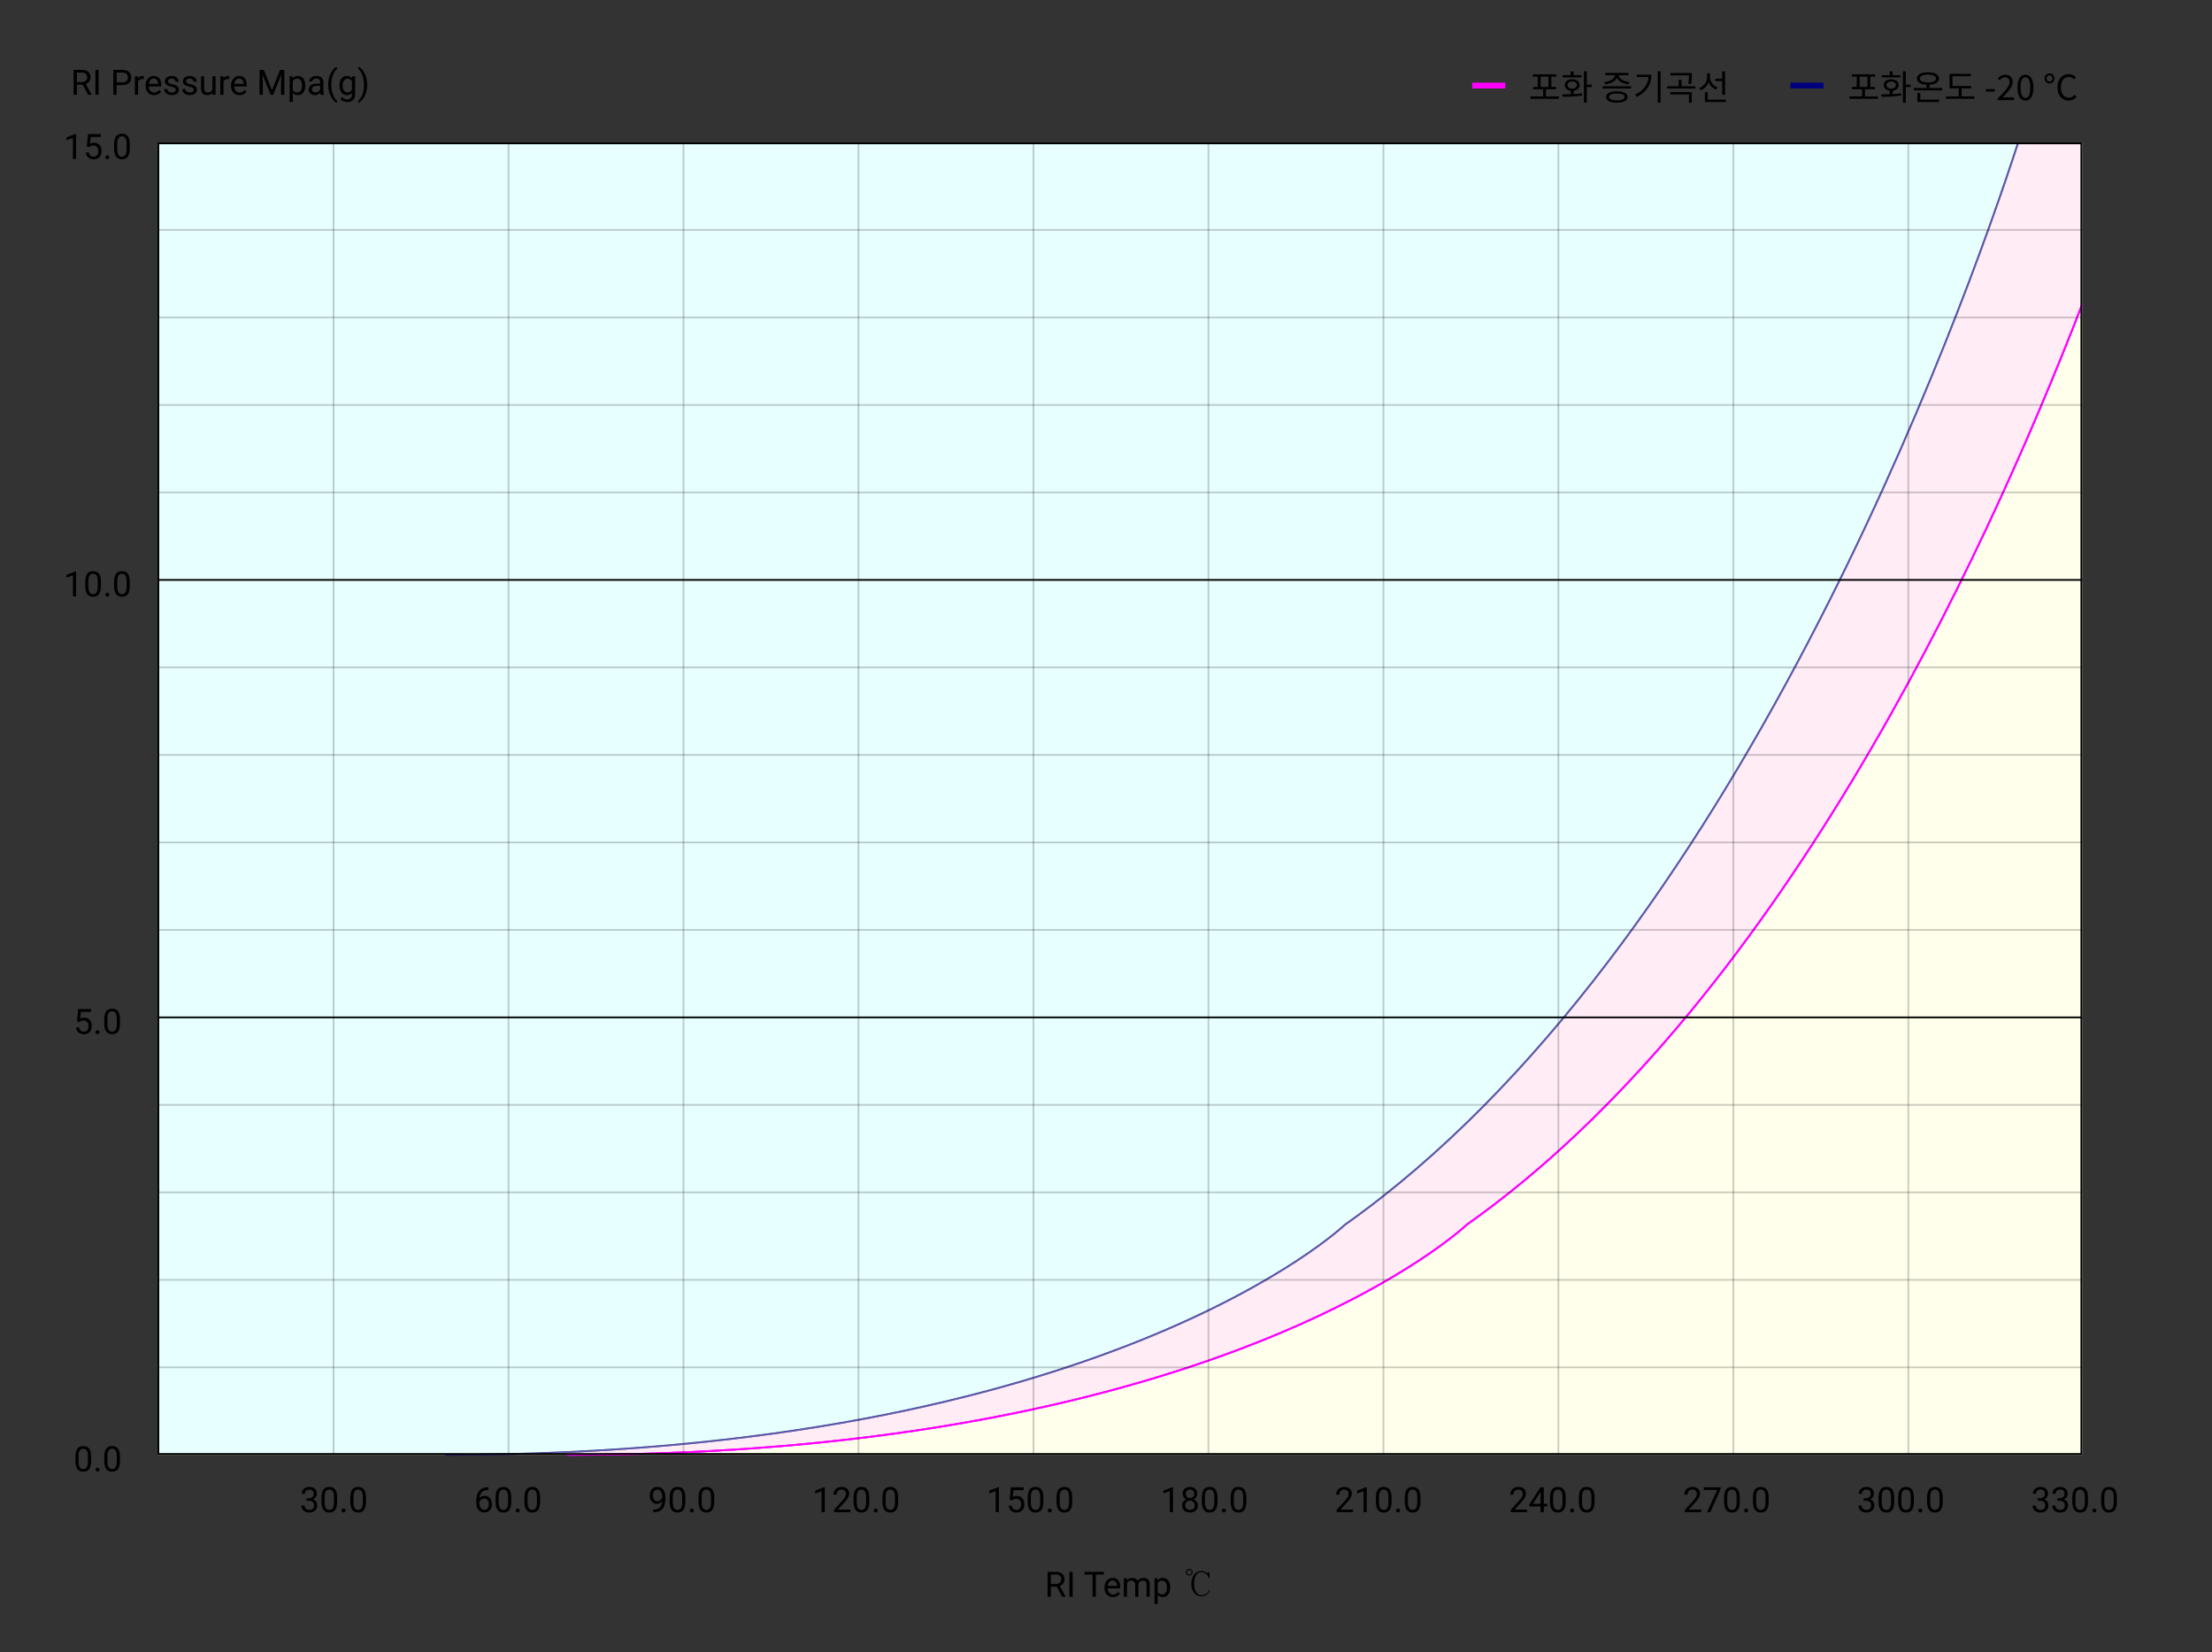 <?xml version="1.0" encoding="utf-8"?>
<!-- Generator: Adobe Illustrator 15.0.0, SVG Export Plug-In . SVG Version: 6.00 Build 0)  -->
<!DOCTYPE svg PUBLIC "-//W3C//DTD SVG 1.1//EN" "http://www.w3.org/Graphics/SVG/1.1/DTD/svg11.dtd">
<svg version="1.1" id="Layer_1" xmlns="http://www.w3.org/2000/svg" xmlns:xlink="http://www.w3.org/1999/xlink" x="0px" y="0px"
	 width="758.5px" height="566.5px" viewBox="-90 -50 758.5 566.5" enable-background="new -90 -50 758.5 566.5"
	 xml:space="preserve">
<rect x="-90" y="-50" width="758.5" height="566.5" fill="#333333" stroke="none"/>
<g>
	<g>
		<path fill="#E8FFFF" d="M371.043,369.813C504.93,275.206,582.972,56.992,601.881-1.153H-36v449.847h98.571
			C288.313,448.693,371.043,369.813,371.043,369.813z"/>
		<path fill="#FFECF5" d="M371.043,369.813c0,0-82.729,78.881-308.472,78.881h41.886c225.742,0,308.472-78.881,308.472-78.881
			C518.636,295.119,589.532,143.372,624,54.186V-1.153h-22.119C582.972,56.992,504.93,275.206,371.043,369.813z"/>
		<path fill="#FFFFEC" d="M624,448.847V54.186c-34.468,89.187-105.364,240.934-211.071,315.627c0,0-82.729,78.881-308.472,78.881
			H62.571H-36v0.153H624z"/>
	</g>
	<g>
		<g>
			<g>
				<path fill="none" stroke="#FF00FF" stroke-width="0.6" stroke-miterlimit="10" d="M104.458,448.847
					c225.742,0,308.472-78.881,308.472-78.881C518.636,295.272,589.532,143.525,624,54.338"/>
			</g>
			<g>
				<path fill="none" stroke="#FF00FF" stroke-width="0.6" stroke-miterlimit="10" d="M624,54.338
					c-34.468,89.188-105.364,240.935-211.071,315.628c0,0-82.729,78.881-308.472,78.881"/>
			</g>
		</g>
	</g>
	<g opacity="0.6">
		<g>
			<path fill="none" stroke="#00007F" stroke-width="0.6" stroke-miterlimit="10" d="M62.69,448.847
				c225.742,0,308.472-78.881,308.472-78.881C505.049,275.359,583.091,57.146,602-1"/>
			<path fill="none" stroke="#00007F" stroke-width="0.6" stroke-miterlimit="10" d="M602-1
				c-18.909,58.146-96.951,276.359-230.838,370.966c0,0-82.729,78.881-308.472,78.881"/>
			<path fill="none" stroke="#00007F" stroke-width="0.6" stroke-miterlimit="10" d="M62.69,448.847"/>
		</g>
	</g>
	<g opacity="0.4">
		<g>
			<path fill="none" stroke="#FF00FF" stroke-width="0.6" stroke-miterlimit="10" d="M104.458,448.847
				c225.742,0,308.472-78.881,308.472-78.881C518.636,295.272,589.532,143.525,624,54.338"/>
			<path fill="none" stroke="#FF00FF" stroke-width="0.6" stroke-miterlimit="10" d="M624,54.338
				c-34.468,89.188-105.364,240.935-211.071,315.628c0,0-82.729,78.881-308.472,78.881"/>
		</g>
	</g>
</g>
<line fill="none" stroke="#000000" stroke-width="0.6" stroke-miterlimit="10" x1="-36" y1="298.848" x2="624" y2="298.848"/>
<line fill="none" stroke="#000000" stroke-width="0.6" stroke-miterlimit="10" x1="-36" y1="148.847" x2="624" y2="148.847"/>
<g opacity="0.2">
	<line fill="none" stroke="#000000" stroke-width="0.6" stroke-miterlimit="10" x1="-36" y1="418.848" x2="624" y2="418.848"/>
	<line fill="none" stroke="#000000" stroke-width="0.6" stroke-miterlimit="10" x1="-36" y1="388.848" x2="624" y2="388.848"/>
	<line fill="none" stroke="#000000" stroke-width="0.6" stroke-miterlimit="10" x1="-36" y1="358.848" x2="624" y2="358.848"/>
	<line fill="none" stroke="#000000" stroke-width="0.6" stroke-miterlimit="10" x1="-36" y1="328.848" x2="624" y2="328.848"/>
	<line fill="none" stroke="#000000" stroke-width="0.6" stroke-miterlimit="10" x1="-36" y1="178.847" x2="624" y2="178.847"/>
	<line fill="none" stroke="#000000" stroke-width="0.6" stroke-miterlimit="10" x1="-36" y1="268.848" x2="624" y2="268.848"/>
	<line fill="none" stroke="#000000" stroke-width="0.6" stroke-miterlimit="10" x1="-36" y1="238.848" x2="624" y2="238.848"/>
	<line fill="none" stroke="#000000" stroke-width="0.6" stroke-miterlimit="10" x1="-36" y1="208.848" x2="624" y2="208.848"/>
	<line fill="none" stroke="#000000" stroke-width="0.6" stroke-miterlimit="10" x1="-36" y1="118.847" x2="624" y2="118.847"/>
	<line fill="none" stroke="#000000" stroke-width="0.6" stroke-miterlimit="10" x1="-36" y1="88.847" x2="624" y2="88.847"/>
	<line fill="none" stroke="#000000" stroke-width="0.6" stroke-miterlimit="10" x1="-36" y1="58.847" x2="624" y2="58.847"/>
	<line fill="none" stroke="#000000" stroke-width="0.6" stroke-miterlimit="10" x1="-36" y1="28.847" x2="624" y2="28.847"/>
</g>
<g opacity="0.2">
	<line fill="none" stroke="#000000" stroke-width="0.6" stroke-miterlimit="10" x1="24.375" y1="-1.153" x2="24.375" y2="448.848"/>
	<line fill="none" stroke="#000000" stroke-width="0.6" stroke-miterlimit="10" x1="84.375" y1="-1.153" x2="84.375" y2="448.848"/>
	
		<line fill="none" stroke="#000000" stroke-width="0.6" stroke-miterlimit="10" x1="144.375" y1="-1.153" x2="144.375" y2="448.848"/>
	
		<line fill="none" stroke="#000000" stroke-width="0.6" stroke-miterlimit="10" x1="204.375" y1="-1.153" x2="204.375" y2="448.848"/>
	
		<line fill="none" stroke="#000000" stroke-width="0.6" stroke-miterlimit="10" x1="264.375" y1="-1.153" x2="264.375" y2="448.848"/>
	
		<line fill="none" stroke="#000000" stroke-width="0.6" stroke-miterlimit="10" x1="324.375" y1="-1.153" x2="324.375" y2="448.848"/>
	
		<line fill="none" stroke="#000000" stroke-width="0.6" stroke-miterlimit="10" x1="384.375" y1="-1.153" x2="384.375" y2="448.848"/>
	
		<line fill="none" stroke="#000000" stroke-width="0.6" stroke-miterlimit="10" x1="444.375" y1="-1.153" x2="444.375" y2="448.848"/>
	
		<line fill="none" stroke="#000000" stroke-width="0.6" stroke-miterlimit="10" x1="504.375" y1="-1.153" x2="504.375" y2="448.848"/>
	
		<line fill="none" stroke="#000000" stroke-width="0.6" stroke-miterlimit="10" x1="564.375" y1="-1.153" x2="564.375" y2="448.848"/>
</g>
<g>
	<path d="M623.4-0.553v448.801H-35.4V-0.553H623.4 M624-1.153H-36v450.001h660V-1.153L624-1.153z"/>
</g>
<g>
	<path d="M-61.636-20.951h-2.004v3.451h-1.131v-8.531h2.824c0.961,0,1.7,0.219,2.218,0.656s0.776,1.074,0.776,1.91
		c0,0.531-0.144,0.994-0.431,1.389s-0.687,0.689-1.198,0.885l2.004,3.621v0.07h-1.207L-61.636-20.951z M-63.64-21.871h1.729
		c0.559,0,1.003-0.145,1.333-0.435c0.33-0.29,0.495-0.677,0.495-1.162c0-0.528-0.157-0.933-0.472-1.215s-0.769-0.425-1.362-0.429
		h-1.723V-21.871z"/>
	<path d="M-56.169-17.5h-1.125v-8.531h1.125V-17.5z"/>
	<path d="M-50.017-20.84v3.34h-1.125v-8.531h3.146c0.934,0,1.665,0.238,2.194,0.715s0.794,1.107,0.794,1.893
		c0,0.828-0.259,1.466-0.776,1.913s-1.259,0.671-2.224,0.671H-50.017z M-50.017-21.76h2.021c0.602,0,1.063-0.142,1.383-0.426
		c0.32-0.283,0.48-0.693,0.48-1.229c0-0.509-0.16-0.916-0.48-1.221s-0.76-0.464-1.318-0.476h-2.086V-21.76z"/>
	<path d="M-40.677-22.867c-0.164-0.027-0.342-0.041-0.533-0.041c-0.711,0-1.193,0.303-1.447,0.908v4.5h-1.084v-6.34h1.055
		l0.018,0.732c0.355-0.566,0.859-0.85,1.512-0.85c0.211,0,0.371,0.027,0.48,0.082V-22.867z"/>
	<path d="M-37.161-17.383c-0.859,0-1.559-0.282-2.098-0.847s-0.809-1.319-0.809-2.265v-0.199c0-0.629,0.12-1.19,0.36-1.685
		s0.576-0.881,1.008-1.16s0.899-0.419,1.403-0.419c0.824,0,1.465,0.271,1.922,0.814s0.686,1.32,0.686,2.332v0.451h-4.295
		c0.016,0.625,0.198,1.13,0.548,1.515s0.794,0.577,1.333,0.577c0.383,0,0.707-0.078,0.973-0.234s0.498-0.363,0.697-0.621
		l0.662,0.516C-35.302-17.791-36.099-17.383-37.161-17.383z M-37.296-23.066c-0.438,0-0.805,0.159-1.102,0.478
		s-0.48,0.765-0.551,1.339h3.176v-0.082c-0.031-0.551-0.18-0.978-0.445-1.28S-36.843-23.066-37.296-23.066z"/>
	<path d="M-29.743-19.182c0-0.293-0.11-0.521-0.331-0.683s-0.605-0.302-1.154-0.419s-0.984-0.258-1.307-0.422
		s-0.561-0.359-0.715-0.586s-0.231-0.496-0.231-0.809c0-0.52,0.22-0.959,0.659-1.318s1.001-0.539,1.685-0.539
		c0.719,0,1.302,0.186,1.749,0.557s0.671,0.846,0.671,1.424h-1.09c0-0.297-0.126-0.553-0.378-0.768s-0.569-0.322-0.952-0.322
		c-0.395,0-0.703,0.086-0.926,0.258s-0.334,0.396-0.334,0.674c0,0.262,0.104,0.459,0.311,0.592s0.581,0.26,1.122,0.381
		s0.979,0.266,1.315,0.434s0.585,0.37,0.747,0.606s0.243,0.524,0.243,0.864c0,0.566-0.227,1.021-0.68,1.362
		s-1.041,0.513-1.764,0.513c-0.508,0-0.957-0.09-1.348-0.27s-0.696-0.431-0.917-0.753s-0.331-0.671-0.331-1.046h1.084
		c0.02,0.363,0.165,0.651,0.437,0.864s0.63,0.319,1.075,0.319c0.41,0,0.739-0.083,0.987-0.249S-29.743-18.904-29.743-19.182z"/>
	<path d="M-23.556-19.182c0-0.293-0.11-0.521-0.331-0.683s-0.605-0.302-1.154-0.419s-0.984-0.258-1.307-0.422
		s-0.561-0.359-0.715-0.586s-0.231-0.496-0.231-0.809c0-0.52,0.22-0.959,0.659-1.318s1.001-0.539,1.685-0.539
		c0.719,0,1.302,0.186,1.749,0.557s0.671,0.846,0.671,1.424h-1.09c0-0.297-0.126-0.553-0.378-0.768s-0.569-0.322-0.952-0.322
		c-0.395,0-0.703,0.086-0.926,0.258s-0.334,0.396-0.334,0.674c0,0.262,0.104,0.459,0.311,0.592s0.581,0.26,1.122,0.381
		s0.979,0.266,1.315,0.434s0.585,0.37,0.747,0.606s0.243,0.524,0.243,0.864c0,0.566-0.227,1.021-0.68,1.362
		s-1.041,0.513-1.764,0.513c-0.508,0-0.957-0.09-1.348-0.27s-0.696-0.431-0.917-0.753s-0.331-0.671-0.331-1.046h1.084
		c0.02,0.363,0.165,0.651,0.437,0.864s0.63,0.319,1.075,0.319c0.41,0,0.739-0.083,0.987-0.249S-23.556-18.904-23.556-19.182z"/>
	<path d="M-17.146-18.127c-0.422,0.496-1.041,0.744-1.857,0.744c-0.676,0-1.19-0.196-1.544-0.589s-0.532-0.974-0.536-1.743v-4.125
		h1.084v4.096c0,0.961,0.391,1.441,1.172,1.441c0.828,0,1.379-0.309,1.652-0.926v-4.611h1.084v6.34h-1.031L-17.146-18.127z"/>
	<path d="M-11.38-22.867c-0.164-0.027-0.342-0.041-0.533-0.041c-0.711,0-1.193,0.303-1.447,0.908v4.5h-1.084v-6.34h1.055
		l0.018,0.732c0.355-0.566,0.859-0.85,1.512-0.85c0.211,0,0.371,0.027,0.48,0.082V-22.867z"/>
	<path d="M-7.864-17.383c-0.859,0-1.559-0.282-2.098-0.847s-0.809-1.319-0.809-2.265v-0.199c0-0.629,0.12-1.19,0.36-1.685
		s0.576-0.881,1.008-1.16s0.899-0.419,1.403-0.419c0.824,0,1.465,0.271,1.922,0.814s0.686,1.32,0.686,2.332v0.451h-4.295
		c0.016,0.625,0.198,1.13,0.548,1.515s0.794,0.577,1.333,0.577c0.383,0,0.707-0.078,0.973-0.234s0.498-0.363,0.697-0.621
		l0.662,0.516C-6.005-17.791-6.802-17.383-7.864-17.383z M-7.999-23.066c-0.438,0-0.805,0.159-1.102,0.478s-0.48,0.765-0.551,1.339
		h3.176v-0.082c-0.031-0.551-0.18-0.978-0.445-1.28S-7.546-23.066-7.999-23.066z"/>
	<path d="M0.456-26.031l2.789,6.961l2.789-6.961h1.459v8.531H6.368v-3.322l0.105-3.586L3.673-17.5H2.812l-2.795-6.891l0.111,3.568
		v3.322h-1.125v-8.531H0.456z"/>
	<path d="M14.665-20.6c0,0.965-0.221,1.742-0.662,2.332s-1.039,0.885-1.793,0.885c-0.77,0-1.375-0.244-1.816-0.732v3.053H9.31
		v-8.777h0.99l0.053,0.703c0.441-0.547,1.055-0.82,1.84-0.82c0.762,0,1.364,0.287,1.808,0.861s0.665,1.373,0.665,2.396V-20.6z
		 M13.581-20.723c0-0.715-0.152-1.279-0.457-1.693s-0.723-0.621-1.254-0.621c-0.656,0-1.148,0.291-1.477,0.873v3.029
		c0.324,0.578,0.82,0.867,1.488,0.867c0.52,0,0.933-0.206,1.239-0.618S13.581-19.91,13.581-20.723z"/>
	<path d="M19.956-17.5c-0.063-0.125-0.113-0.348-0.152-0.668c-0.504,0.523-1.105,0.785-1.805,0.785c-0.625,0-1.138-0.177-1.538-0.53
		s-0.601-0.802-0.601-1.345c0-0.66,0.251-1.173,0.753-1.538s1.208-0.548,2.118-0.548h1.055v-0.498c0-0.379-0.113-0.681-0.34-0.905
		s-0.561-0.337-1.002-0.337c-0.387,0-0.711,0.098-0.973,0.293s-0.393,0.432-0.393,0.709h-1.09c0-0.316,0.112-0.622,0.337-0.917
		s0.529-0.528,0.914-0.7s0.808-0.258,1.269-0.258c0.73,0,1.303,0.183,1.717,0.548s0.629,0.868,0.645,1.509v2.918
		c0,0.582,0.074,1.045,0.223,1.389v0.094H19.956z M18.157-18.326c0.34,0,0.662-0.088,0.967-0.264s0.525-0.404,0.662-0.686v-1.301
		h-0.85c-1.328,0-1.992,0.389-1.992,1.166c0,0.34,0.113,0.605,0.34,0.797S17.802-18.326,18.157-18.326z"/>
	<path d="M22.528-20.963c0-0.883,0.118-1.73,0.354-2.543s0.589-1.551,1.058-2.215s0.955-1.133,1.459-1.406l0.223,0.715
		c-0.57,0.438-1.038,1.105-1.403,2.004s-0.565,1.904-0.601,3.018l-0.006,0.498c0,1.508,0.275,2.816,0.826,3.926
		c0.332,0.664,0.727,1.184,1.184,1.559l-0.223,0.662c-0.52-0.289-1.016-0.773-1.488-1.453
		C22.989-17.527,22.528-19.115,22.528-20.963z"/>
	<path d="M26.413-20.723c0-0.988,0.229-1.774,0.686-2.358s1.063-0.876,1.816-0.876c0.773,0,1.377,0.273,1.811,0.82l0.053-0.703h0.99
		v6.188c0,0.82-0.243,1.467-0.729,1.939s-1.14,0.709-1.96,0.709c-0.457,0-0.904-0.098-1.342-0.293s-0.771-0.463-1.002-0.803
		l0.563-0.65c0.465,0.574,1.033,0.861,1.705,0.861c0.527,0,0.938-0.148,1.233-0.445s0.442-0.715,0.442-1.254v-0.545
		c-0.434,0.5-1.025,0.75-1.775,0.75c-0.742,0-1.343-0.299-1.802-0.896S26.413-19.691,26.413-20.723z M27.503-20.6
		c0,0.715,0.146,1.276,0.439,1.685s0.703,0.612,1.23,0.612c0.684,0,1.186-0.311,1.506-0.932v-2.895
		c-0.332-0.605-0.83-0.908-1.494-0.908c-0.527,0-0.939,0.205-1.236,0.615S27.503-21.404,27.503-20.6z"/>
	<path d="M35.905-20.904c0,0.871-0.114,1.706-0.343,2.505s-0.578,1.536-1.049,2.212s-0.964,1.156-1.479,1.441l-0.229-0.662
		c0.602-0.461,1.085-1.177,1.45-2.147s0.552-2.048,0.56-3.231v-0.188c0-0.82-0.086-1.583-0.258-2.288s-0.411-1.337-0.718-1.896
		s-0.651-0.994-1.034-1.307l0.229-0.662c0.516,0.285,1.007,0.762,1.474,1.43s0.816,1.404,1.049,2.209S35.905-21.822,35.905-20.904z"
		/>
</g>
<g>
	<path d="M272.346,494.049h-2.004v3.451h-1.131v-8.531h2.824c0.961,0,1.7,0.219,2.218,0.656s0.776,1.074,0.776,1.91
		c0,0.531-0.144,0.994-0.431,1.389s-0.687,0.689-1.198,0.885l2.004,3.621v0.07h-1.207L272.346,494.049z M270.342,493.129h1.729
		c0.559,0,1.003-0.145,1.333-0.435s0.495-0.677,0.495-1.162c0-0.528-0.157-0.933-0.472-1.215s-0.769-0.425-1.362-0.429h-1.723
		V493.129z"/>
	<path d="M277.813,497.5h-1.125v-8.531h1.125V497.5z"/>
	<path d="M288.5,489.889h-2.742v7.611h-1.119v-7.611h-2.736v-0.92h6.598V489.889z"/>
	<path d="M291.646,497.617c-0.859,0-1.559-0.282-2.098-0.847s-0.809-1.319-0.809-2.265v-0.199c0-0.629,0.12-1.19,0.36-1.685
		s0.576-0.881,1.008-1.16s0.899-0.419,1.403-0.419c0.824,0,1.465,0.271,1.922,0.814s0.686,1.32,0.686,2.332v0.451h-4.295
		c0.016,0.625,0.198,1.13,0.548,1.515s0.794,0.577,1.333,0.577c0.383,0,0.707-0.078,0.973-0.234s0.498-0.363,0.697-0.621
		l0.662,0.516C293.506,497.209,292.709,497.617,291.646,497.617z M291.512,491.934c-0.438,0-0.805,0.159-1.102,0.478
		s-0.48,0.765-0.551,1.339h3.176v-0.082c-0.031-0.551-0.18-0.978-0.445-1.28S291.965,491.934,291.512,491.934z"/>
	<path d="M296.393,491.16l0.029,0.703c0.465-0.547,1.092-0.82,1.881-0.82c0.887,0,1.49,0.34,1.811,1.02
		c0.211-0.305,0.485-0.551,0.823-0.738s0.737-0.281,1.198-0.281c1.391,0,2.098,0.736,2.121,2.209v4.248h-1.084v-4.184
		c0-0.453-0.104-0.792-0.311-1.017s-0.555-0.337-1.043-0.337c-0.402,0-0.736,0.12-1.002,0.36s-0.42,0.563-0.463,0.97v4.207h-1.09
		v-4.154c0-0.922-0.451-1.383-1.354-1.383c-0.711,0-1.197,0.303-1.459,0.908v4.629h-1.084v-6.34H296.393z"/>
	<path d="M311.246,494.4c0,0.965-0.221,1.742-0.662,2.332s-1.039,0.885-1.793,0.885c-0.77,0-1.375-0.244-1.816-0.732v3.053h-1.084
		v-8.777h0.99l0.053,0.703c0.441-0.547,1.055-0.82,1.84-0.82c0.762,0,1.364,0.287,1.808,0.861s0.665,1.373,0.665,2.396V494.4z
		 M310.162,494.277c0-0.715-0.152-1.279-0.457-1.693s-0.723-0.621-1.254-0.621c-0.656,0-1.148,0.291-1.477,0.873v3.029
		c0.324,0.578,0.82,0.867,1.488,0.867c0.52,0,0.933-0.206,1.239-0.618S310.162,495.09,310.162,494.277z"/>
	<path d="M318.959,489.104c0,0.563-0.468,1.128-1.187,1.128c-0.744,0-1.14-0.564-1.14-1.128c0-0.575,0.396-1.14,1.199-1.14
		C318.575,487.965,318.959,488.529,318.959,489.104z M317.004,489.08c0,0.456,0.335,0.805,0.768,0.805
		c0.479,0,0.839-0.373,0.839-0.805c0-0.407-0.3-0.768-0.78-0.768C317.34,488.313,317.004,488.673,317.004,489.08z M324.488,491.228
		c-0.3-1.188-1.116-2.183-2.483-2.183c-1.667,0-2.555,1.619-2.555,3.981c0,2.387,0.959,3.935,2.555,3.935
		c1.116,0,2.231-0.576,2.603-1.848l0.24,0.107c-0.432,1.404-1.499,2.123-2.854,2.123c-2.027,0-3.49-1.679-3.49-4.317
		c0-2.243,1.283-4.354,3.406-4.354c0.779,0,1.283,0.228,1.955,0.659c0.096,0.072,0.18,0.108,0.264,0.108
		c0.156,0,0.288-0.132,0.372-0.444h0.228v2.231H324.488z"/>
</g>
<g>
	<path d="M15.099,463.707h0.814c0.512-0.008,0.914-0.143,1.207-0.404s0.439-0.615,0.439-1.061c0-1-0.498-1.5-1.494-1.5
		c-0.469,0-0.843,0.134-1.122,0.401s-0.419,0.622-0.419,1.063H13.44c0-0.676,0.247-1.237,0.741-1.685s1.122-0.671,1.884-0.671
		c0.805,0,1.436,0.213,1.893,0.639s0.686,1.018,0.686,1.775c0,0.371-0.12,0.73-0.36,1.078s-0.567,0.607-0.981,0.779
		c0.469,0.148,0.831,0.395,1.087,0.738s0.384,0.764,0.384,1.26c0,0.766-0.25,1.373-0.75,1.822s-1.15,0.674-1.951,0.674
		s-1.452-0.217-1.954-0.65s-0.753-1.006-0.753-1.717h1.09c0,0.449,0.146,0.809,0.439,1.078s0.686,0.404,1.178,0.404
		c0.523,0,0.924-0.137,1.201-0.41s0.416-0.666,0.416-1.178c0-0.496-0.152-0.877-0.457-1.143s-0.744-0.402-1.318-0.41h-0.814V463.707
		z"/>
	<path d="M25.61,464.861c0,1.27-0.217,2.213-0.65,2.83s-1.111,0.926-2.033,0.926c-0.91,0-1.584-0.302-2.021-0.905
		s-0.664-1.505-0.68-2.704v-1.447c0-1.254,0.217-2.186,0.65-2.795s1.113-0.914,2.039-0.914c0.918,0,1.594,0.294,2.027,0.882
		s0.656,1.495,0.668,2.722V464.861z M24.526,463.379c0-0.918-0.129-1.587-0.387-2.007s-0.666-0.63-1.225-0.63
		c-0.555,0-0.959,0.209-1.213,0.627s-0.385,1.061-0.393,1.928v1.734c0,0.922,0.134,1.603,0.401,2.042s0.673,0.659,1.216,0.659
		c0.535,0,0.933-0.207,1.192-0.621s0.396-1.066,0.407-1.957V463.379z"/>
	<path d="M27.134,467.932c0-0.188,0.056-0.344,0.167-0.469s0.278-0.188,0.501-0.188s0.392,0.063,0.507,0.188
		s0.173,0.281,0.173,0.469c0,0.18-0.058,0.33-0.173,0.451s-0.284,0.182-0.507,0.182s-0.39-0.061-0.501-0.182
		S27.134,468.111,27.134,467.932z"/>
	<path d="M35.507,464.861c0,1.27-0.217,2.213-0.65,2.83s-1.111,0.926-2.033,0.926c-0.91,0-1.584-0.302-2.021-0.905
		s-0.664-1.505-0.68-2.704v-1.447c0-1.254,0.217-2.186,0.65-2.795s1.113-0.914,2.039-0.914c0.918,0,1.594,0.294,2.027,0.882
		s0.656,1.495,0.668,2.722V464.861z M34.423,463.379c0-0.918-0.129-1.587-0.387-2.007s-0.666-0.63-1.225-0.63
		c-0.555,0-0.959,0.209-1.213,0.627s-0.385,1.061-0.393,1.928v1.734c0,0.922,0.134,1.603,0.401,2.042s0.673,0.659,1.216,0.659
		c0.535,0,0.933-0.207,1.192-0.621s0.396-1.066,0.407-1.957V463.379z"/>
</g>
<g>
	<path d="M77.477,459.963v0.92h-0.199c-0.844,0.016-1.516,0.266-2.016,0.75s-0.789,1.166-0.867,2.045
		c0.449-0.516,1.063-0.773,1.84-0.773c0.742,0,1.335,0.262,1.778,0.785s0.665,1.199,0.665,2.027c0,0.879-0.239,1.582-0.718,2.109
		s-1.12,0.791-1.925,0.791c-0.816,0-1.479-0.313-1.986-0.94s-0.762-1.435-0.762-2.423v-0.416c0-1.57,0.335-2.771,1.005-3.601
		s1.667-1.255,2.991-1.274H77.477z M76.053,463.807c-0.371,0-0.713,0.111-1.025,0.334s-0.529,0.502-0.65,0.838v0.398
		c0,0.703,0.158,1.27,0.475,1.699s0.711,0.645,1.184,0.645c0.488,0,0.872-0.18,1.151-0.539s0.419-0.83,0.419-1.412
		c0-0.586-0.142-1.06-0.425-1.421S76.521,463.807,76.053,463.807z"/>
	<path d="M85.311,464.861c0,1.27-0.217,2.213-0.65,2.83s-1.111,0.926-2.033,0.926c-0.91,0-1.584-0.302-2.021-0.905
		s-0.664-1.505-0.68-2.704v-1.447c0-1.254,0.217-2.186,0.65-2.795s1.113-0.914,2.039-0.914c0.918,0,1.594,0.294,2.027,0.882
		s0.656,1.495,0.668,2.722V464.861z M84.227,463.379c0-0.918-0.129-1.587-0.387-2.007s-0.666-0.63-1.225-0.63
		c-0.555,0-0.959,0.209-1.213,0.627s-0.385,1.061-0.393,1.928v1.734c0,0.922,0.134,1.603,0.401,2.042s0.673,0.659,1.216,0.659
		c0.535,0,0.933-0.207,1.192-0.621s0.396-1.066,0.407-1.957V463.379z"/>
	<path d="M86.834,467.932c0-0.188,0.056-0.344,0.167-0.469s0.278-0.188,0.501-0.188s0.392,0.063,0.507,0.188
		s0.173,0.281,0.173,0.469c0,0.18-0.058,0.33-0.173,0.451s-0.284,0.182-0.507,0.182s-0.39-0.061-0.501-0.182
		S86.834,468.111,86.834,467.932z"/>
	<path d="M95.207,464.861c0,1.27-0.217,2.213-0.65,2.83s-1.111,0.926-2.033,0.926c-0.91,0-1.584-0.302-2.021-0.905
		s-0.664-1.505-0.68-2.704v-1.447c0-1.254,0.217-2.186,0.65-2.795s1.113-0.914,2.039-0.914c0.918,0,1.594,0.294,2.027,0.882
		s0.656,1.495,0.668,2.722V464.861z M94.123,463.379c0-0.918-0.129-1.587-0.387-2.007s-0.666-0.63-1.225-0.63
		c-0.555,0-0.959,0.209-1.213,0.627s-0.385,1.061-0.393,1.928v1.734c0,0.922,0.134,1.603,0.401,2.042s0.673,0.659,1.216,0.659
		c0.535,0,0.933-0.207,1.192-0.621s0.396-1.066,0.407-1.957V463.379z"/>
</g>
<g>
	<path d="M137.077,464.75c-0.227,0.27-0.497,0.486-0.812,0.65s-0.659,0.246-1.034,0.246c-0.492,0-0.921-0.121-1.286-0.363
		s-0.647-0.583-0.847-1.022s-0.299-0.925-0.299-1.456c0-0.57,0.108-1.084,0.325-1.541s0.524-0.807,0.923-1.049
		s0.863-0.363,1.395-0.363c0.844,0,1.509,0.315,1.995,0.946s0.729,1.491,0.729,2.581v0.316c0,1.66-0.328,2.872-0.984,3.636
		s-1.646,1.155-2.971,1.175H134v-0.92h0.229c0.895-0.016,1.582-0.248,2.063-0.699C136.772,466.438,137.034,465.725,137.077,464.75z
		 M135.407,464.75c0.363,0,0.698-0.111,1.005-0.334s0.53-0.498,0.671-0.826v-0.434c0-0.711-0.154-1.289-0.463-1.734
		s-0.699-0.668-1.172-0.668c-0.477,0-0.859,0.183-1.148,0.548s-0.434,0.847-0.434,1.444c0,0.582,0.14,1.062,0.419,1.438
		S134.938,464.75,135.407,464.75z"/>
	<path d="M145.01,464.861c0,1.27-0.217,2.213-0.65,2.83s-1.111,0.926-2.033,0.926c-0.91,0-1.584-0.302-2.021-0.905
		s-0.664-1.505-0.68-2.704v-1.447c0-1.254,0.217-2.186,0.65-2.795s1.113-0.914,2.039-0.914c0.918,0,1.594,0.294,2.027,0.882
		s0.656,1.495,0.668,2.722V464.861z M143.926,463.379c0-0.918-0.129-1.587-0.387-2.007s-0.666-0.63-1.225-0.63
		c-0.555,0-0.959,0.209-1.213,0.627s-0.385,1.061-0.393,1.928v1.734c0,0.922,0.134,1.603,0.401,2.042s0.673,0.659,1.216,0.659
		c0.535,0,0.933-0.207,1.192-0.621s0.396-1.066,0.407-1.957V463.379z"/>
	<path d="M146.534,467.932c0-0.188,0.056-0.344,0.167-0.469s0.278-0.188,0.501-0.188s0.392,0.063,0.507,0.188
		s0.173,0.281,0.173,0.469c0,0.18-0.058,0.33-0.173,0.451s-0.284,0.182-0.507,0.182s-0.39-0.061-0.501-0.182
		S146.534,468.111,146.534,467.932z"/>
	<path d="M154.907,464.861c0,1.27-0.217,2.213-0.65,2.83s-1.111,0.926-2.033,0.926c-0.91,0-1.584-0.302-2.021-0.905
		s-0.664-1.505-0.68-2.704v-1.447c0-1.254,0.217-2.186,0.65-2.795s1.113-0.914,2.039-0.914c0.918,0,1.594,0.294,2.027,0.882
		s0.656,1.495,0.668,2.722V464.861z M153.823,463.379c0-0.918-0.129-1.587-0.387-2.007s-0.666-0.63-1.225-0.63
		c-0.555,0-0.959,0.209-1.213,0.627s-0.385,1.061-0.393,1.928v1.734c0,0.922,0.134,1.603,0.401,2.042s0.673,0.659,1.216,0.659
		c0.535,0,0.933-0.207,1.192-0.621s0.396-1.066,0.407-1.957V463.379z"/>
</g>
<g>
	<path d="M192.816,468.5h-1.09v-7.225l-2.186,0.803v-0.984l3.105-1.166h0.17V468.5z"/>
	<path d="M201.582,468.5h-5.59v-0.779l2.953-3.281c0.438-0.496,0.739-0.899,0.905-1.21s0.249-0.632,0.249-0.964
		c0-0.445-0.135-0.811-0.404-1.096s-0.629-0.428-1.078-0.428c-0.539,0-0.958,0.153-1.257,0.46s-0.448,0.733-0.448,1.28h-1.084
		c0-0.785,0.253-1.42,0.759-1.904s1.183-0.727,2.03-0.727c0.793,0,1.42,0.208,1.881,0.624s0.691,0.97,0.691,1.661
		c0,0.84-0.535,1.84-1.605,3l-2.285,2.479h4.283V468.5z"/>
	<path d="M208.08,464.861c0,1.27-0.217,2.213-0.65,2.83s-1.111,0.926-2.033,0.926c-0.91,0-1.584-0.302-2.021-0.905
		s-0.664-1.505-0.68-2.704v-1.447c0-1.254,0.217-2.186,0.65-2.795s1.113-0.914,2.039-0.914c0.918,0,1.594,0.294,2.027,0.882
		s0.656,1.495,0.668,2.722V464.861z M206.996,463.379c0-0.918-0.129-1.587-0.387-2.007s-0.666-0.63-1.225-0.63
		c-0.555,0-0.959,0.209-1.213,0.627s-0.385,1.061-0.393,1.928v1.734c0,0.922,0.134,1.603,0.401,2.042s0.673,0.659,1.216,0.659
		c0.535,0,0.933-0.207,1.192-0.621s0.396-1.066,0.407-1.957V463.379z"/>
	<path d="M209.603,467.932c0-0.188,0.056-0.344,0.167-0.469s0.278-0.188,0.501-0.188s0.392,0.063,0.507,0.188
		s0.173,0.281,0.173,0.469c0,0.18-0.058,0.33-0.173,0.451s-0.284,0.182-0.507,0.182s-0.39-0.061-0.501-0.182
		S209.603,468.111,209.603,467.932z"/>
	<path d="M217.976,464.861c0,1.27-0.217,2.213-0.65,2.83s-1.111,0.926-2.033,0.926c-0.91,0-1.584-0.302-2.021-0.905
		s-0.664-1.505-0.68-2.704v-1.447c0-1.254,0.217-2.186,0.65-2.795s1.113-0.914,2.039-0.914c0.918,0,1.594,0.294,2.027,0.882
		s0.656,1.495,0.668,2.722V464.861z M216.892,463.379c0-0.918-0.129-1.587-0.387-2.007s-0.666-0.63-1.225-0.63
		c-0.555,0-0.959,0.209-1.213,0.627s-0.385,1.061-0.393,1.928v1.734c0,0.922,0.134,1.603,0.401,2.042s0.673,0.659,1.216,0.659
		c0.535,0,0.933-0.207,1.192-0.621s0.396-1.066,0.407-1.957V463.379z"/>
</g>
<g>
	<path d="M252.516,468.5h-1.09v-7.225l-2.186,0.803v-0.984l3.105-1.166h0.17V468.5z"/>
	<path d="M256.189,464.223l0.434-4.254h4.371v1.002h-3.451l-0.258,2.326c0.418-0.246,0.893-0.369,1.424-0.369
		c0.777,0,1.395,0.257,1.852,0.771s0.686,1.208,0.686,2.083c0,0.879-0.237,1.571-0.712,2.077s-1.138,0.759-1.989,0.759
		c-0.754,0-1.369-0.209-1.846-0.627s-0.748-0.996-0.814-1.734h1.025c0.066,0.488,0.24,0.856,0.521,1.104s0.652,0.372,1.113,0.372
		c0.504,0,0.899-0.172,1.187-0.516s0.431-0.818,0.431-1.424c0-0.57-0.155-1.028-0.466-1.374s-0.724-0.519-1.239-0.519
		c-0.473,0-0.844,0.104-1.113,0.311l-0.287,0.234L256.189,464.223z"/>
	<path d="M267.779,464.861c0,1.27-0.217,2.213-0.65,2.83s-1.111,0.926-2.033,0.926c-0.91,0-1.584-0.302-2.021-0.905
		s-0.664-1.505-0.68-2.704v-1.447c0-1.254,0.217-2.186,0.65-2.795s1.113-0.914,2.039-0.914c0.918,0,1.594,0.294,2.027,0.882
		s0.656,1.495,0.668,2.722V464.861z M266.695,463.379c0-0.918-0.129-1.587-0.387-2.007s-0.666-0.63-1.225-0.63
		c-0.555,0-0.959,0.209-1.213,0.627s-0.385,1.061-0.393,1.928v1.734c0,0.922,0.134,1.603,0.401,2.042s0.673,0.659,1.216,0.659
		c0.535,0,0.933-0.207,1.192-0.621s0.396-1.066,0.407-1.957V463.379z"/>
	<path d="M269.303,467.932c0-0.188,0.056-0.344,0.167-0.469s0.278-0.188,0.501-0.188s0.392,0.063,0.507,0.188
		s0.173,0.281,0.173,0.469c0,0.18-0.058,0.33-0.173,0.451s-0.284,0.182-0.507,0.182s-0.39-0.061-0.501-0.182
		S269.303,468.111,269.303,467.932z"/>
	<path d="M277.676,464.861c0,1.27-0.217,2.213-0.65,2.83s-1.111,0.926-2.033,0.926c-0.91,0-1.584-0.302-2.021-0.905
		s-0.664-1.505-0.68-2.704v-1.447c0-1.254,0.217-2.186,0.65-2.795s1.113-0.914,2.039-0.914c0.918,0,1.594,0.294,2.027,0.882
		s0.656,1.495,0.668,2.722V464.861z M276.592,463.379c0-0.918-0.129-1.587-0.387-2.007s-0.666-0.63-1.225-0.63
		c-0.555,0-0.959,0.209-1.213,0.627s-0.385,1.061-0.393,1.928v1.734c0,0.922,0.134,1.603,0.401,2.042s0.673,0.659,1.216,0.659
		c0.535,0,0.933-0.207,1.192-0.621s0.396-1.066,0.407-1.957V463.379z"/>
</g>
<g>
	<path d="M312.216,468.5h-1.09v-7.225l-2.186,0.803v-0.984l3.105-1.166h0.17V468.5z"/>
	<path d="M320.565,462.195c0,0.426-0.112,0.805-0.337,1.137s-0.528,0.592-0.911,0.779c0.445,0.191,0.798,0.471,1.058,0.838
		s0.39,0.783,0.39,1.248c0,0.738-0.249,1.326-0.747,1.764s-1.153,0.656-1.966,0.656c-0.82,0-1.478-0.22-1.972-0.659
		s-0.741-1.026-0.741-1.761c0-0.461,0.126-0.877,0.378-1.248s0.601-0.652,1.046-0.844c-0.379-0.188-0.678-0.447-0.896-0.779
		s-0.328-0.709-0.328-1.131c0-0.719,0.23-1.289,0.691-1.711s1.068-0.633,1.822-0.633c0.75,0,1.356,0.211,1.819,0.633
		S320.565,461.477,320.565,462.195z M319.681,466.174c0-0.477-0.151-0.865-0.454-1.166s-0.698-0.451-1.187-0.451
		s-0.88,0.148-1.175,0.445s-0.442,0.688-0.442,1.172s0.144,0.865,0.431,1.143s0.687,0.416,1.198,0.416
		c0.508,0,0.906-0.14,1.195-0.419S319.681,466.654,319.681,466.174z M318.052,460.742c-0.426,0-0.771,0.132-1.034,0.396
		s-0.396,0.622-0.396,1.075c0,0.434,0.13,0.784,0.39,1.052s0.606,0.401,1.04,0.401s0.78-0.134,1.04-0.401s0.39-0.618,0.39-1.052
		s-0.135-0.787-0.404-1.061S318.466,460.742,318.052,460.742z"/>
	<path d="M327.479,464.861c0,1.27-0.217,2.213-0.65,2.83s-1.111,0.926-2.033,0.926c-0.91,0-1.584-0.302-2.021-0.905
		s-0.664-1.505-0.68-2.704v-1.447c0-1.254,0.217-2.186,0.65-2.795s1.113-0.914,2.039-0.914c0.918,0,1.594,0.294,2.027,0.882
		s0.656,1.495,0.668,2.722V464.861z M326.396,463.379c0-0.918-0.129-1.587-0.387-2.007s-0.666-0.63-1.225-0.63
		c-0.555,0-0.959,0.209-1.213,0.627s-0.385,1.061-0.393,1.928v1.734c0,0.922,0.134,1.603,0.401,2.042s0.673,0.659,1.216,0.659
		c0.535,0,0.933-0.207,1.192-0.621s0.396-1.066,0.407-1.957V463.379z"/>
	<path d="M329.003,467.932c0-0.188,0.056-0.344,0.167-0.469s0.278-0.188,0.501-0.188s0.392,0.063,0.507,0.188
		s0.173,0.281,0.173,0.469c0,0.18-0.058,0.33-0.173,0.451s-0.284,0.182-0.507,0.182s-0.39-0.061-0.501-0.182
		S329.003,468.111,329.003,467.932z"/>
	<path d="M337.376,464.861c0,1.27-0.217,2.213-0.65,2.83s-1.111,0.926-2.033,0.926c-0.91,0-1.584-0.302-2.021-0.905
		s-0.664-1.505-0.68-2.704v-1.447c0-1.254,0.217-2.186,0.65-2.795s1.113-0.914,2.039-0.914c0.918,0,1.594,0.294,2.027,0.882
		s0.656,1.495,0.668,2.722V464.861z M336.292,463.379c0-0.918-0.129-1.587-0.387-2.007s-0.666-0.63-1.225-0.63
		c-0.555,0-0.959,0.209-1.213,0.627s-0.385,1.061-0.393,1.928v1.734c0,0.922,0.134,1.603,0.401,2.042s0.673,0.659,1.216,0.659
		c0.535,0,0.933-0.207,1.192-0.621s0.396-1.066,0.407-1.957V463.379z"/>
</g>
<g>
	<path d="M373.943,468.5h-5.59v-0.779l2.953-3.281c0.438-0.496,0.739-0.899,0.905-1.21s0.249-0.632,0.249-0.964
		c0-0.445-0.135-0.811-0.404-1.096s-0.629-0.428-1.078-0.428c-0.539,0-0.958,0.153-1.257,0.46s-0.448,0.733-0.448,1.28h-1.084
		c0-0.785,0.253-1.42,0.759-1.904s1.183-0.727,2.03-0.727c0.793,0,1.42,0.208,1.881,0.624s0.691,0.97,0.691,1.661
		c0,0.84-0.535,1.84-1.605,3l-2.285,2.479h4.283V468.5z"/>
	<path d="M378.654,468.5h-1.09v-7.225l-2.186,0.803v-0.984l3.105-1.166h0.17V468.5z"/>
	<path d="M387.18,464.861c0,1.27-0.217,2.213-0.65,2.83s-1.111,0.926-2.033,0.926c-0.91,0-1.584-0.302-2.021-0.905
		s-0.664-1.505-0.68-2.704v-1.447c0-1.254,0.217-2.186,0.65-2.795s1.113-0.914,2.039-0.914c0.918,0,1.594,0.294,2.027,0.882
		s0.656,1.495,0.668,2.722V464.861z M386.096,463.379c0-0.918-0.129-1.587-0.387-2.007s-0.666-0.63-1.225-0.63
		c-0.555,0-0.959,0.209-1.213,0.627s-0.385,1.061-0.393,1.928v1.734c0,0.922,0.134,1.603,0.401,2.042s0.673,0.659,1.216,0.659
		c0.535,0,0.933-0.207,1.192-0.621s0.396-1.066,0.407-1.957V463.379z"/>
	<path d="M388.703,467.932c0-0.188,0.056-0.344,0.167-0.469s0.278-0.188,0.501-0.188s0.392,0.063,0.507,0.188
		s0.173,0.281,0.173,0.469c0,0.18-0.058,0.33-0.173,0.451s-0.284,0.182-0.507,0.182s-0.39-0.061-0.501-0.182
		S388.703,468.111,388.703,467.932z"/>
	<path d="M397.076,464.861c0,1.27-0.217,2.213-0.65,2.83s-1.111,0.926-2.033,0.926c-0.91,0-1.584-0.302-2.021-0.905
		s-0.664-1.505-0.68-2.704v-1.447c0-1.254,0.217-2.186,0.65-2.795s1.113-0.914,2.039-0.914c0.918,0,1.594,0.294,2.027,0.882
		s0.656,1.495,0.668,2.722V464.861z M395.992,463.379c0-0.918-0.129-1.587-0.387-2.007s-0.666-0.63-1.225-0.63
		c-0.555,0-0.959,0.209-1.213,0.627s-0.385,1.061-0.393,1.928v1.734c0,0.922,0.134,1.603,0.401,2.042s0.673,0.659,1.216,0.659
		c0.535,0,0.933-0.207,1.192-0.621s0.396-1.066,0.407-1.957V463.379z"/>
</g>
<g>
	<path d="M433.643,468.5h-5.59v-0.779l2.953-3.281c0.438-0.496,0.739-0.899,0.905-1.21s0.249-0.632,0.249-0.964
		c0-0.445-0.135-0.811-0.404-1.096s-0.629-0.428-1.078-0.428c-0.539,0-0.958,0.153-1.257,0.46s-0.448,0.733-0.448,1.28h-1.084
		c0-0.785,0.253-1.42,0.759-1.904s1.183-0.727,2.03-0.727c0.793,0,1.42,0.208,1.881,0.624s0.691,0.97,0.691,1.661
		c0,0.84-0.535,1.84-1.605,3l-2.285,2.479h4.283V468.5z"/>
	<path d="M439.368,465.635h1.184v0.885h-1.184v1.98h-1.09v-1.98h-3.885v-0.639l3.82-5.912h1.154V465.635z M435.624,465.635h2.654
		v-4.184l-0.129,0.234L435.624,465.635z"/>
	<path d="M446.879,464.861c0,1.27-0.217,2.213-0.65,2.83s-1.111,0.926-2.033,0.926c-0.91,0-1.584-0.302-2.021-0.905
		s-0.664-1.505-0.68-2.704v-1.447c0-1.254,0.217-2.186,0.65-2.795s1.113-0.914,2.039-0.914c0.918,0,1.594,0.294,2.027,0.882
		s0.656,1.495,0.668,2.722V464.861z M445.795,463.379c0-0.918-0.129-1.587-0.387-2.007s-0.666-0.63-1.225-0.63
		c-0.555,0-0.959,0.209-1.213,0.627s-0.385,1.061-0.393,1.928v1.734c0,0.922,0.134,1.603,0.401,2.042s0.673,0.659,1.216,0.659
		c0.535,0,0.933-0.207,1.192-0.621s0.396-1.066,0.407-1.957V463.379z"/>
	<path d="M448.403,467.932c0-0.188,0.056-0.344,0.167-0.469s0.278-0.188,0.501-0.188s0.392,0.063,0.507,0.188
		s0.173,0.281,0.173,0.469c0,0.18-0.058,0.33-0.173,0.451s-0.284,0.182-0.507,0.182s-0.39-0.061-0.501-0.182
		S448.403,468.111,448.403,467.932z"/>
	<path d="M456.776,464.861c0,1.27-0.217,2.213-0.65,2.83s-1.111,0.926-2.033,0.926c-0.91,0-1.584-0.302-2.021-0.905
		s-0.664-1.505-0.68-2.704v-1.447c0-1.254,0.217-2.186,0.65-2.795s1.113-0.914,2.039-0.914c0.918,0,1.594,0.294,2.027,0.882
		s0.656,1.495,0.668,2.722V464.861z M455.692,463.379c0-0.918-0.129-1.587-0.387-2.007s-0.666-0.63-1.225-0.63
		c-0.555,0-0.959,0.209-1.213,0.627s-0.385,1.061-0.393,1.928v1.734c0,0.922,0.134,1.603,0.401,2.042s0.673,0.659,1.216,0.659
		c0.535,0,0.933-0.207,1.192-0.621s0.396-1.066,0.407-1.957V463.379z"/>
</g>
<g>
	<path d="M493.343,468.5h-5.59v-0.779l2.953-3.281c0.438-0.496,0.739-0.899,0.905-1.21s0.249-0.632,0.249-0.964
		c0-0.445-0.135-0.811-0.404-1.096s-0.629-0.428-1.078-0.428c-0.539,0-0.958,0.153-1.257,0.46s-0.448,0.733-0.448,1.28h-1.084
		c0-0.785,0.253-1.42,0.759-1.904s1.183-0.727,2.03-0.727c0.793,0,1.42,0.208,1.881,0.624s0.691,0.97,0.691,1.661
		c0,0.84-0.535,1.84-1.605,3l-2.285,2.479h4.283V468.5z"/>
	<path d="M500,460.578l-3.533,7.922h-1.137l3.521-7.641h-4.617v-0.891H500V460.578z"/>
	<path d="M506.58,464.861c0,1.27-0.217,2.213-0.65,2.83s-1.111,0.926-2.033,0.926c-0.91,0-1.584-0.302-2.021-0.905
		s-0.664-1.505-0.68-2.704v-1.447c0-1.254,0.217-2.186,0.65-2.795s1.113-0.914,2.039-0.914c0.918,0,1.594,0.294,2.027,0.882
		s0.656,1.495,0.668,2.722V464.861z M505.496,463.379c0-0.918-0.129-1.587-0.387-2.007s-0.666-0.63-1.225-0.63
		c-0.555,0-0.959,0.209-1.213,0.627s-0.385,1.061-0.393,1.928v1.734c0,0.922,0.134,1.603,0.401,2.042s0.673,0.659,1.216,0.659
		c0.535,0,0.933-0.207,1.192-0.621s0.396-1.066,0.407-1.957V463.379z"/>
	<path d="M508.103,467.932c0-0.188,0.056-0.344,0.167-0.469s0.278-0.188,0.501-0.188s0.392,0.063,0.507,0.188
		s0.173,0.281,0.173,0.469c0,0.18-0.058,0.33-0.173,0.451s-0.284,0.182-0.507,0.182s-0.39-0.061-0.501-0.182
		S508.103,468.111,508.103,467.932z"/>
	<path d="M516.477,464.861c0,1.27-0.217,2.213-0.65,2.83s-1.111,0.926-2.033,0.926c-0.91,0-1.584-0.302-2.021-0.905
		s-0.664-1.505-0.68-2.704v-1.447c0-1.254,0.217-2.186,0.65-2.795s1.113-0.914,2.039-0.914c0.918,0,1.594,0.294,2.027,0.882
		s0.656,1.495,0.668,2.722V464.861z M515.393,463.379c0-0.918-0.129-1.587-0.387-2.007s-0.666-0.63-1.225-0.63
		c-0.555,0-0.959,0.209-1.213,0.627s-0.385,1.061-0.393,1.928v1.734c0,0.922,0.133,1.603,0.4,2.042s0.674,0.659,1.217,0.659
		c0.535,0,0.932-0.207,1.191-0.621s0.396-1.066,0.408-1.957V463.379z"/>
</g>
<g>
	<path d="M-63.915,4.5h-1.09v-7.225l-2.186,0.803v-0.984l3.105-1.166h0.17V4.5z"/>
	<path d="M-60.241,0.223l0.434-4.254h4.371v1.002h-3.451l-0.258,2.326c0.418-0.246,0.893-0.369,1.424-0.369
		c0.777,0,1.395,0.257,1.852,0.771s0.686,1.208,0.686,2.083c0,0.879-0.237,1.571-0.712,2.077s-1.138,0.759-1.989,0.759
		c-0.754,0-1.369-0.209-1.846-0.627s-0.748-0.996-0.814-1.734h1.025c0.066,0.488,0.24,0.856,0.521,1.104s0.652,0.372,1.113,0.372
		c0.504,0,0.899-0.172,1.187-0.516s0.431-0.818,0.431-1.424c0-0.57-0.155-1.028-0.466-1.374S-57.458-0.1-57.974-0.1
		c-0.473,0-0.844,0.104-1.113,0.311l-0.287,0.234L-60.241,0.223z"/>
	<path d="M-53.866,3.932c0-0.188,0.056-0.344,0.167-0.469s0.278-0.188,0.501-0.188s0.392,0.063,0.507,0.188s0.173,0.281,0.173,0.469
		c0,0.18-0.058,0.33-0.173,0.451s-0.284,0.182-0.507,0.182s-0.39-0.061-0.501-0.182S-53.866,4.111-53.866,3.932z"/>
	<path d="M-45.493,0.861c0,1.27-0.217,2.213-0.65,2.83s-1.111,0.926-2.033,0.926c-0.91,0-1.584-0.302-2.021-0.905
		s-0.664-1.505-0.68-2.704v-1.447c0-1.254,0.217-2.186,0.65-2.795s1.113-0.914,2.039-0.914c0.918,0,1.594,0.294,2.027,0.882
		s0.656,1.495,0.668,2.722V0.861z M-46.577-0.621c0-0.918-0.129-1.587-0.387-2.007s-0.666-0.63-1.225-0.63
		c-0.555,0-0.959,0.209-1.213,0.627s-0.385,1.061-0.393,1.928v1.734c0,0.922,0.134,1.603,0.401,2.042s0.673,0.659,1.216,0.659
		c0.535,0,0.933-0.207,1.192-0.621s0.396-1.066,0.407-1.957V-0.621z"/>
	<path d="M-63.915,154.5h-1.09v-7.225l-2.186,0.803v-0.984l3.105-1.166h0.17V154.5z"/>
	<path d="M-55.39,150.861c0,1.27-0.217,2.213-0.65,2.83s-1.111,0.926-2.033,0.926c-0.91,0-1.584-0.302-2.021-0.905
		s-0.664-1.505-0.68-2.704v-1.447c0-1.254,0.217-2.186,0.65-2.795s1.113-0.914,2.039-0.914c0.918,0,1.594,0.294,2.027,0.882
		s0.656,1.495,0.668,2.722V150.861z M-56.474,149.379c0-0.918-0.129-1.587-0.387-2.007s-0.666-0.63-1.225-0.63
		c-0.555,0-0.959,0.209-1.213,0.627s-0.385,1.061-0.393,1.928v1.734c0,0.922,0.134,1.603,0.401,2.042s0.673,0.659,1.216,0.659
		c0.535,0,0.933-0.207,1.192-0.621s0.396-1.066,0.407-1.957V149.379z"/>
	<path d="M-53.866,153.932c0-0.188,0.056-0.344,0.167-0.469s0.278-0.188,0.501-0.188s0.392,0.063,0.507,0.188
		s0.173,0.281,0.173,0.469c0,0.18-0.058,0.33-0.173,0.451s-0.284,0.182-0.507,0.182s-0.39-0.061-0.501-0.182
		S-53.866,154.111-53.866,153.932z"/>
	<path d="M-45.493,150.861c0,1.27-0.217,2.213-0.65,2.83s-1.111,0.926-2.033,0.926c-0.91,0-1.584-0.302-2.021-0.905
		s-0.664-1.505-0.68-2.704v-1.447c0-1.254,0.217-2.186,0.65-2.795s1.113-0.914,2.039-0.914c0.918,0,1.594,0.294,2.027,0.882
		s0.656,1.495,0.668,2.722V150.861z M-46.577,149.379c0-0.918-0.129-1.587-0.387-2.007s-0.666-0.63-1.225-0.63
		c-0.555,0-0.959,0.209-1.213,0.627s-0.385,1.061-0.393,1.928v1.734c0,0.922,0.134,1.603,0.401,2.042s0.673,0.659,1.216,0.659
		c0.535,0,0.933-0.207,1.192-0.621s0.396-1.066,0.407-1.957V149.379z"/>
	<path d="M-63.61,300.223l0.434-4.254h4.371v1.002h-3.451l-0.258,2.326c0.418-0.246,0.893-0.369,1.424-0.369
		c0.777,0,1.395,0.257,1.852,0.771s0.686,1.208,0.686,2.083c0,0.879-0.237,1.571-0.712,2.077s-1.138,0.759-1.989,0.759
		c-0.754,0-1.369-0.209-1.846-0.627s-0.748-0.996-0.814-1.734h1.025c0.066,0.488,0.24,0.856,0.521,1.104s0.652,0.372,1.113,0.372
		c0.504,0,0.899-0.172,1.187-0.516s0.431-0.818,0.431-1.424c0-0.57-0.155-1.028-0.466-1.374s-0.724-0.519-1.239-0.519
		c-0.473,0-0.844,0.104-1.113,0.311l-0.287,0.234L-63.61,300.223z"/>
	<path d="M-57.235,303.932c0-0.188,0.056-0.344,0.167-0.469s0.278-0.188,0.501-0.188s0.392,0.063,0.507,0.188
		s0.173,0.281,0.173,0.469c0,0.18-0.058,0.33-0.173,0.451s-0.284,0.182-0.507,0.182s-0.39-0.061-0.501-0.182
		S-57.235,304.111-57.235,303.932z"/>
	<path d="M-48.862,300.861c0,1.27-0.217,2.213-0.65,2.83s-1.111,0.926-2.033,0.926c-0.91,0-1.584-0.302-2.021-0.905
		s-0.664-1.505-0.68-2.704v-1.447c0-1.254,0.217-2.186,0.65-2.795s1.113-0.914,2.039-0.914c0.918,0,1.594,0.294,2.027,0.882
		s0.656,1.495,0.668,2.722V300.861z M-49.946,299.379c0-0.918-0.129-1.587-0.387-2.007s-0.666-0.63-1.225-0.63
		c-0.555,0-0.959,0.209-1.213,0.627s-0.385,1.061-0.393,1.928v1.734c0,0.922,0.134,1.603,0.401,2.042s0.673,0.659,1.216,0.659
		c0.535,0,0.933-0.207,1.192-0.621s0.396-1.066,0.407-1.957V299.379z"/>
	<path d="M-58.759,450.861c0,1.27-0.217,2.213-0.65,2.83s-1.111,0.926-2.033,0.926c-0.91,0-1.584-0.302-2.021-0.905
		s-0.664-1.505-0.68-2.704v-1.447c0-1.254,0.217-2.186,0.65-2.795s1.113-0.914,2.039-0.914c0.918,0,1.594,0.294,2.027,0.882
		s0.656,1.495,0.668,2.722V450.861z M-59.843,449.379c0-0.918-0.129-1.587-0.387-2.007s-0.666-0.63-1.225-0.63
		c-0.555,0-0.959,0.209-1.213,0.627s-0.385,1.061-0.393,1.928v1.734c0,0.922,0.134,1.603,0.401,2.042s0.673,0.659,1.216,0.659
		c0.535,0,0.933-0.207,1.192-0.621s0.396-1.066,0.407-1.957V449.379z"/>
	<path d="M-57.235,453.932c0-0.188,0.056-0.344,0.167-0.469s0.278-0.188,0.501-0.188s0.392,0.063,0.507,0.188
		s0.173,0.281,0.173,0.469c0,0.18-0.058,0.33-0.173,0.451s-0.284,0.182-0.507,0.182s-0.39-0.061-0.501-0.182
		S-57.235,454.111-57.235,453.932z"/>
	<path d="M-48.862,450.861c0,1.27-0.217,2.213-0.65,2.83s-1.111,0.926-2.033,0.926c-0.91,0-1.584-0.302-2.021-0.905
		s-0.664-1.505-0.68-2.704v-1.447c0-1.254,0.217-2.186,0.65-2.795s1.113-0.914,2.039-0.914c0.918,0,1.594,0.294,2.027,0.882
		s0.656,1.495,0.668,2.722V450.861z M-49.946,449.379c0-0.918-0.129-1.587-0.387-2.007s-0.666-0.63-1.225-0.63
		c-0.555,0-0.959,0.209-1.213,0.627s-0.385,1.061-0.393,1.928v1.734c0,0.922,0.134,1.603,0.401,2.042s0.673,0.659,1.216,0.659
		c0.535,0,0.933-0.207,1.192-0.621s0.396-1.066,0.407-1.957V449.379z"/>
</g>
<g>
	<path d="M549.029,463.707h0.814c0.512-0.008,0.914-0.143,1.207-0.404s0.439-0.615,0.439-1.061c0-1-0.498-1.5-1.494-1.5
		c-0.469,0-0.843,0.134-1.122,0.401s-0.419,0.622-0.419,1.063h-1.084c0-0.676,0.247-1.237,0.741-1.685s1.122-0.671,1.884-0.671
		c0.805,0,1.436,0.213,1.893,0.639s0.686,1.018,0.686,1.775c0,0.371-0.12,0.73-0.36,1.078s-0.567,0.607-0.981,0.779
		c0.469,0.148,0.831,0.395,1.087,0.738s0.384,0.764,0.384,1.26c0,0.766-0.25,1.373-0.75,1.822s-1.15,0.674-1.951,0.674
		s-1.452-0.217-1.954-0.65s-0.753-1.006-0.753-1.717h1.09c0,0.449,0.146,0.809,0.439,1.078s0.686,0.404,1.178,0.404
		c0.523,0,0.924-0.137,1.201-0.41s0.416-0.666,0.416-1.178c0-0.496-0.152-0.877-0.457-1.143s-0.744-0.402-1.318-0.41h-0.814V463.707
		z"/>
	<path d="M559.541,464.861c0,1.27-0.217,2.213-0.65,2.83s-1.111,0.926-2.033,0.926c-0.91,0-1.584-0.302-2.021-0.905
		s-0.664-1.505-0.68-2.704v-1.447c0-1.254,0.217-2.186,0.65-2.795s1.113-0.914,2.039-0.914c0.918,0,1.594,0.294,2.027,0.882
		s0.656,1.495,0.668,2.722V464.861z M558.457,463.379c0-0.918-0.129-1.587-0.387-2.007s-0.666-0.63-1.225-0.63
		c-0.555,0-0.959,0.209-1.213,0.627s-0.385,1.061-0.393,1.928v1.734c0,0.922,0.134,1.603,0.401,2.042s0.673,0.659,1.216,0.659
		c0.535,0,0.933-0.207,1.192-0.621s0.396-1.066,0.407-1.957V463.379z"/>
	<path d="M566.279,464.861c0,1.27-0.217,2.213-0.65,2.83s-1.111,0.926-2.033,0.926c-0.91,0-1.584-0.302-2.021-0.905
		s-0.664-1.505-0.68-2.704v-1.447c0-1.254,0.217-2.186,0.65-2.795s1.113-0.914,2.039-0.914c0.918,0,1.594,0.294,2.027,0.882
		s0.656,1.495,0.668,2.722V464.861z M565.195,463.379c0-0.918-0.129-1.587-0.387-2.007s-0.666-0.63-1.225-0.63
		c-0.555,0-0.959,0.209-1.213,0.627s-0.385,1.061-0.393,1.928v1.734c0,0.922,0.134,1.603,0.401,2.042s0.673,0.659,1.216,0.659
		c0.535,0,0.933-0.207,1.192-0.621s0.396-1.066,0.407-1.957V463.379z"/>
	<path d="M567.803,467.932c0-0.188,0.056-0.344,0.167-0.469s0.278-0.188,0.501-0.188s0.392,0.063,0.507,0.188
		s0.173,0.281,0.173,0.469c0,0.18-0.058,0.33-0.173,0.451s-0.284,0.182-0.507,0.182s-0.39-0.061-0.501-0.182
		S567.803,468.111,567.803,467.932z"/>
	<path d="M576.176,464.861c0,1.27-0.217,2.213-0.65,2.83s-1.111,0.926-2.033,0.926c-0.91,0-1.584-0.302-2.021-0.905
		s-0.664-1.505-0.68-2.704v-1.447c0-1.254,0.217-2.186,0.65-2.795s1.113-0.914,2.039-0.914c0.918,0,1.594,0.294,2.027,0.882
		s0.656,1.495,0.668,2.722V464.861z M575.092,463.379c0-0.918-0.129-1.587-0.387-2.007s-0.666-0.63-1.225-0.63
		c-0.555,0-0.959,0.209-1.213,0.627s-0.385,1.061-0.393,1.928v1.734c0,0.922,0.134,1.603,0.401,2.042s0.673,0.659,1.216,0.659
		c0.535,0,0.933-0.207,1.192-0.621s0.396-1.066,0.407-1.957V463.379z"/>
</g>
<g>
	<path d="M608.729,463.707h0.814c0.512-0.008,0.914-0.143,1.207-0.404s0.439-0.615,0.439-1.061c0-1-0.498-1.5-1.494-1.5
		c-0.469,0-0.843,0.134-1.122,0.401s-0.419,0.622-0.419,1.063h-1.084c0-0.676,0.247-1.237,0.741-1.685s1.122-0.671,1.884-0.671
		c0.805,0,1.436,0.213,1.893,0.639s0.686,1.018,0.686,1.775c0,0.371-0.12,0.73-0.36,1.078s-0.567,0.607-0.981,0.779
		c0.469,0.148,0.831,0.395,1.087,0.738s0.384,0.764,0.384,1.26c0,0.766-0.25,1.373-0.75,1.822s-1.15,0.674-1.951,0.674
		s-1.452-0.217-1.954-0.65s-0.753-1.006-0.753-1.717h1.09c0,0.449,0.146,0.809,0.439,1.078s0.686,0.404,1.178,0.404
		c0.523,0,0.924-0.137,1.201-0.41s0.416-0.666,0.416-1.178c0-0.496-0.152-0.877-0.457-1.143s-0.744-0.402-1.318-0.41h-0.814V463.707
		z"/>
	<path d="M615.468,463.707h0.814c0.512-0.008,0.914-0.143,1.207-0.404s0.439-0.615,0.439-1.061c0-1-0.498-1.5-1.494-1.5
		c-0.469,0-0.843,0.134-1.122,0.401s-0.419,0.622-0.419,1.063h-1.084c0-0.676,0.247-1.237,0.741-1.685s1.122-0.671,1.884-0.671
		c0.805,0,1.436,0.213,1.893,0.639s0.686,1.018,0.686,1.775c0,0.371-0.12,0.73-0.36,1.078s-0.567,0.607-0.981,0.779
		c0.469,0.148,0.831,0.395,1.087,0.738s0.384,0.764,0.384,1.26c0,0.766-0.25,1.373-0.75,1.822s-1.15,0.674-1.951,0.674
		s-1.452-0.217-1.954-0.65s-0.753-1.006-0.753-1.717h1.09c0,0.449,0.146,0.809,0.439,1.078s0.686,0.404,1.178,0.404
		c0.523,0,0.924-0.137,1.201-0.41s0.416-0.666,0.416-1.178c0-0.496-0.152-0.877-0.457-1.143s-0.744-0.402-1.318-0.41h-0.814V463.707
		z"/>
	<path d="M625.979,464.861c0,1.27-0.217,2.213-0.65,2.83s-1.111,0.926-2.033,0.926c-0.91,0-1.584-0.302-2.021-0.905
		s-0.664-1.505-0.68-2.704v-1.447c0-1.254,0.217-2.186,0.65-2.795s1.113-0.914,2.039-0.914c0.918,0,1.594,0.294,2.027,0.882
		s0.656,1.495,0.668,2.722V464.861z M624.896,463.379c0-0.918-0.129-1.587-0.387-2.007s-0.666-0.63-1.225-0.63
		c-0.555,0-0.959,0.209-1.213,0.627s-0.385,1.061-0.393,1.928v1.734c0,0.922,0.134,1.603,0.401,2.042s0.673,0.659,1.216,0.659
		c0.535,0,0.933-0.207,1.192-0.621s0.396-1.066,0.407-1.957V463.379z"/>
	<path d="M627.503,467.932c0-0.188,0.056-0.344,0.167-0.469s0.278-0.188,0.501-0.188s0.392,0.063,0.507,0.188
		s0.173,0.281,0.173,0.469c0,0.18-0.058,0.33-0.173,0.451s-0.284,0.182-0.507,0.182s-0.39-0.061-0.501-0.182
		S627.503,468.111,627.503,467.932z"/>
	<path d="M635.876,464.861c0,1.27-0.217,2.213-0.65,2.83s-1.111,0.926-2.033,0.926c-0.91,0-1.584-0.302-2.021-0.905
		s-0.664-1.505-0.68-2.704v-1.447c0-1.254,0.217-2.186,0.65-2.795s1.113-0.914,2.039-0.914c0.918,0,1.594,0.294,2.027,0.882
		s0.656,1.495,0.668,2.722V464.861z M634.792,463.379c0-0.918-0.129-1.587-0.387-2.007s-0.666-0.63-1.225-0.63
		c-0.555,0-0.959,0.209-1.213,0.627s-0.385,1.061-0.393,1.928v1.734c0,0.922,0.134,1.603,0.401,2.042s0.673,0.659,1.216,0.659
		c0.535,0,0.933-0.207,1.192-0.621s0.396-1.066,0.407-1.957V463.379z"/>
</g>
<g>
	<g>
		<path d="M444.537-16.933v0.804h-9.75v-0.804h4.354v-2.471h-3.466v-0.792h1.643v-3.526h-1.667v-0.792h7.976v0.792h-1.667v3.526
			h1.643v0.792h-3.466v2.471H444.537z M438.3-20.195h2.674v-3.526H438.3V-20.195z"/>
		<path d="M449.604-17.724c0.972-0.048,1.967-0.12,2.891-0.264l0.06,0.732c-2.303,0.408-4.833,0.432-6.716,0.432l-0.132-0.828
			c0.864,0,1.871,0,2.915-0.036v-1.176c-1.235-0.156-2.051-0.899-2.051-1.967c0-1.211,1.043-1.991,2.542-1.991
			s2.542,0.779,2.542,1.991c0,1.067-0.815,1.811-2.051,1.967V-17.724z M452.314-23.457h-6.428v-0.78h2.734v-1.295h0.983v1.295h2.71
			V-23.457z M449.112-19.607c0.959,0,1.607-0.48,1.607-1.224s-0.647-1.235-1.607-1.235s-1.607,0.492-1.607,1.235
			S448.153-19.607,449.112-19.607z M455.792-20.147h-1.679v5.361h-0.983v-10.758h0.983v4.569h1.679V-20.147z"/>
		<path d="M469.281-20.423v0.792h-9.727v-0.792H469.281z M460.106-21.862c1.907-0.204,3.634-1.14,3.682-2.339h-3.334v-0.792h7.952
			v0.792h-3.346c0.048,1.199,1.775,2.135,3.682,2.339l-0.348,0.779c-1.763-0.216-3.382-0.995-3.97-2.171
			c-0.6,1.176-2.207,1.955-3.97,2.171L460.106-21.862z M468.093-16.753c0,1.259-1.391,1.955-3.682,1.955
			c-2.303,0-3.682-0.696-3.682-1.955c0-1.247,1.379-1.943,3.682-1.943C466.702-18.696,468.093-18,468.093-16.753z M467.098-16.753
			c0-0.744-1.008-1.175-2.687-1.175c-1.691,0-2.687,0.432-2.687,1.175c0,0.756,0.995,1.175,2.687,1.175
			C466.09-15.578,467.098-15.997,467.098-16.753z"/>
		<path d="M476.267-24.38c0,3.106-1.427,5.841-5.001,7.592l-0.527-0.804c2.89-1.379,4.33-3.442,4.533-5.997h-4.042v-0.792H476.267z
			 M479.421-25.544v10.758h-0.983v-10.758H479.421z"/>
		<path d="M491.348-20.423v0.792h-9.69v-0.792h3.97v-2.183h0.983v2.183H491.348z M482.689-18.408h7.424v3.622h-0.984v-2.831h-6.44
			V-18.408z M489.153-24.165h-6.356v-0.792h7.328v0.815c0,0.815,0,1.751-0.264,2.962l-0.983-0.096
			c0.275-1.211,0.275-2.075,0.275-2.866V-24.165z"/>
		<path d="M498.442-19.283c-1.187-0.468-2.111-1.392-2.566-2.555c-0.456,1.283-1.415,2.303-2.674,2.806l-0.516-0.779
			c1.607-0.588,2.687-2.111,2.687-3.754v-1.332h0.983v1.368c0,1.499,1.056,2.914,2.603,3.49L498.442-19.283z M501.789-15.829v0.803
			h-7.172v-3.358h0.983v2.555H501.789z M500.542-22.198h-2.351v-0.815h2.351v-2.519h0.996v8.035h-0.996V-22.198z"/>
	</g>
	
		<line fill="none" stroke="#FF00FF" stroke-width="2" stroke-miterlimit="10" x1="414.818" y1="-20.673" x2="426.183" y2="-20.673"/>
</g>
<g>
	<g>
		<path d="M553.91-16.933v0.804h-9.751v-0.804h4.354v-2.471h-3.466v-0.792h1.643v-3.526h-1.667v-0.792h7.976v0.792h-1.667v3.526
			h1.644v0.792h-3.467v2.471H553.91z M547.674-20.195h2.674v-3.526h-2.674V-20.195z"/>
		<path d="M558.977-17.724c0.973-0.048,1.967-0.12,2.891-0.264l0.061,0.732c-2.303,0.408-4.834,0.432-6.717,0.432l-0.132-0.828
			c0.864,0,1.871,0,2.915-0.036v-1.176c-1.236-0.156-2.051-0.899-2.051-1.967c0-1.211,1.043-1.991,2.542-1.991
			s2.542,0.779,2.542,1.991c0,1.067-0.814,1.811-2.051,1.967V-17.724z M561.688-23.457h-6.428v-0.78h2.734v-1.295h0.982v1.295h2.711
			V-23.457z M558.485-19.607c0.96,0,1.606-0.48,1.606-1.224s-0.646-1.235-1.606-1.235s-1.606,0.492-1.606,1.235
			S557.525-19.607,558.485-19.607z M565.166-20.147h-1.68v5.361h-0.983v-10.758h0.983v4.569h1.68V-20.147z"/>
		<path d="M575.953-19.823v0.804h-9.714v-0.804h4.378v-1.127c-2.027-0.108-3.299-0.875-3.299-2.123c0-1.343,1.476-2.147,3.79-2.147
			c2.291,0,3.767,0.804,3.767,2.147c0,1.235-1.271,2.015-3.275,2.123v1.127H575.953z M568.47-15.829h6.417v0.803h-7.4v-3.106h0.983
			V-15.829z M571.108-21.73c1.679,0,2.759-0.492,2.759-1.343s-1.08-1.355-2.759-1.355c-1.703,0-2.782,0.504-2.782,1.355
			S569.405-21.73,571.108-21.73z"/>
		<path d="M587.042-16.957v0.815h-9.774v-0.815h4.377v-2.759h-3.13v-4.965h7.292v0.803h-6.309v3.37h6.416v0.792h-3.273v2.759
			H587.042z"/>
		<path d="M590.923-19.451h3.07v0.839h-3.07V-19.451z"/>
		<path d="M595.063-16.321c2.579-2.567,4.03-4.102,4.03-5.505c0-0.971-0.528-1.667-1.619-1.667c-0.72,0-1.343,0.456-1.823,1.02
			l-0.636-0.612c0.72-0.779,1.476-1.295,2.591-1.295c1.571,0,2.555,0.995,2.555,2.506c0,1.607-1.463,3.202-3.49,5.337
			c0.456-0.036,0.983-0.084,1.439-0.084h2.482v0.947h-5.529V-16.321z"/>
		<path d="M601.783-19.979c0-2.866,1.043-4.401,2.746-4.401s2.734,1.547,2.734,4.401c0,2.866-1.031,4.461-2.734,4.461
			S601.783-17.113,601.783-19.979z M606.197-19.979c0-2.507-0.672-3.526-1.668-3.526c-1.008,0-1.679,1.019-1.679,3.526
			s0.671,3.586,1.679,3.586C605.525-16.393,606.197-17.472,606.197-19.979z"/>
		<path d="M611.106-23.109c0-1.055,0.78-1.715,1.691-1.715c0.899,0,1.679,0.66,1.679,1.715c0,1.032-0.779,1.715-1.679,1.715
			C611.887-21.394,611.106-22.078,611.106-23.109z M613.805-23.109c0-0.647-0.42-1.091-1.007-1.091c-0.6,0-1.008,0.444-1.008,1.091
			c0,0.636,0.408,1.091,1.008,1.091C613.385-22.018,613.805-22.474,613.805-23.109z M615.496-20.051
			c0-2.843,1.667-4.558,3.922-4.558c1.043,0,1.895,0.528,2.41,1.08l-0.646,0.719c-0.469-0.492-1.02-0.792-1.752-0.792
			c-1.654,0-2.746,1.355-2.746,3.526c0,2.183,1.043,3.55,2.699,3.55c0.839,0,1.438-0.336,1.99-0.959l0.66,0.708
			c-0.696,0.815-1.56,1.259-2.676,1.259C617.139-15.518,615.496-17.196,615.496-20.051z"/>
	</g>
	
		<line fill="none" stroke="#00007F" stroke-width="2" stroke-miterlimit="10" x1="523.914" y1="-20.673" x2="535.277" y2="-20.673"/>
</g>
</svg>

